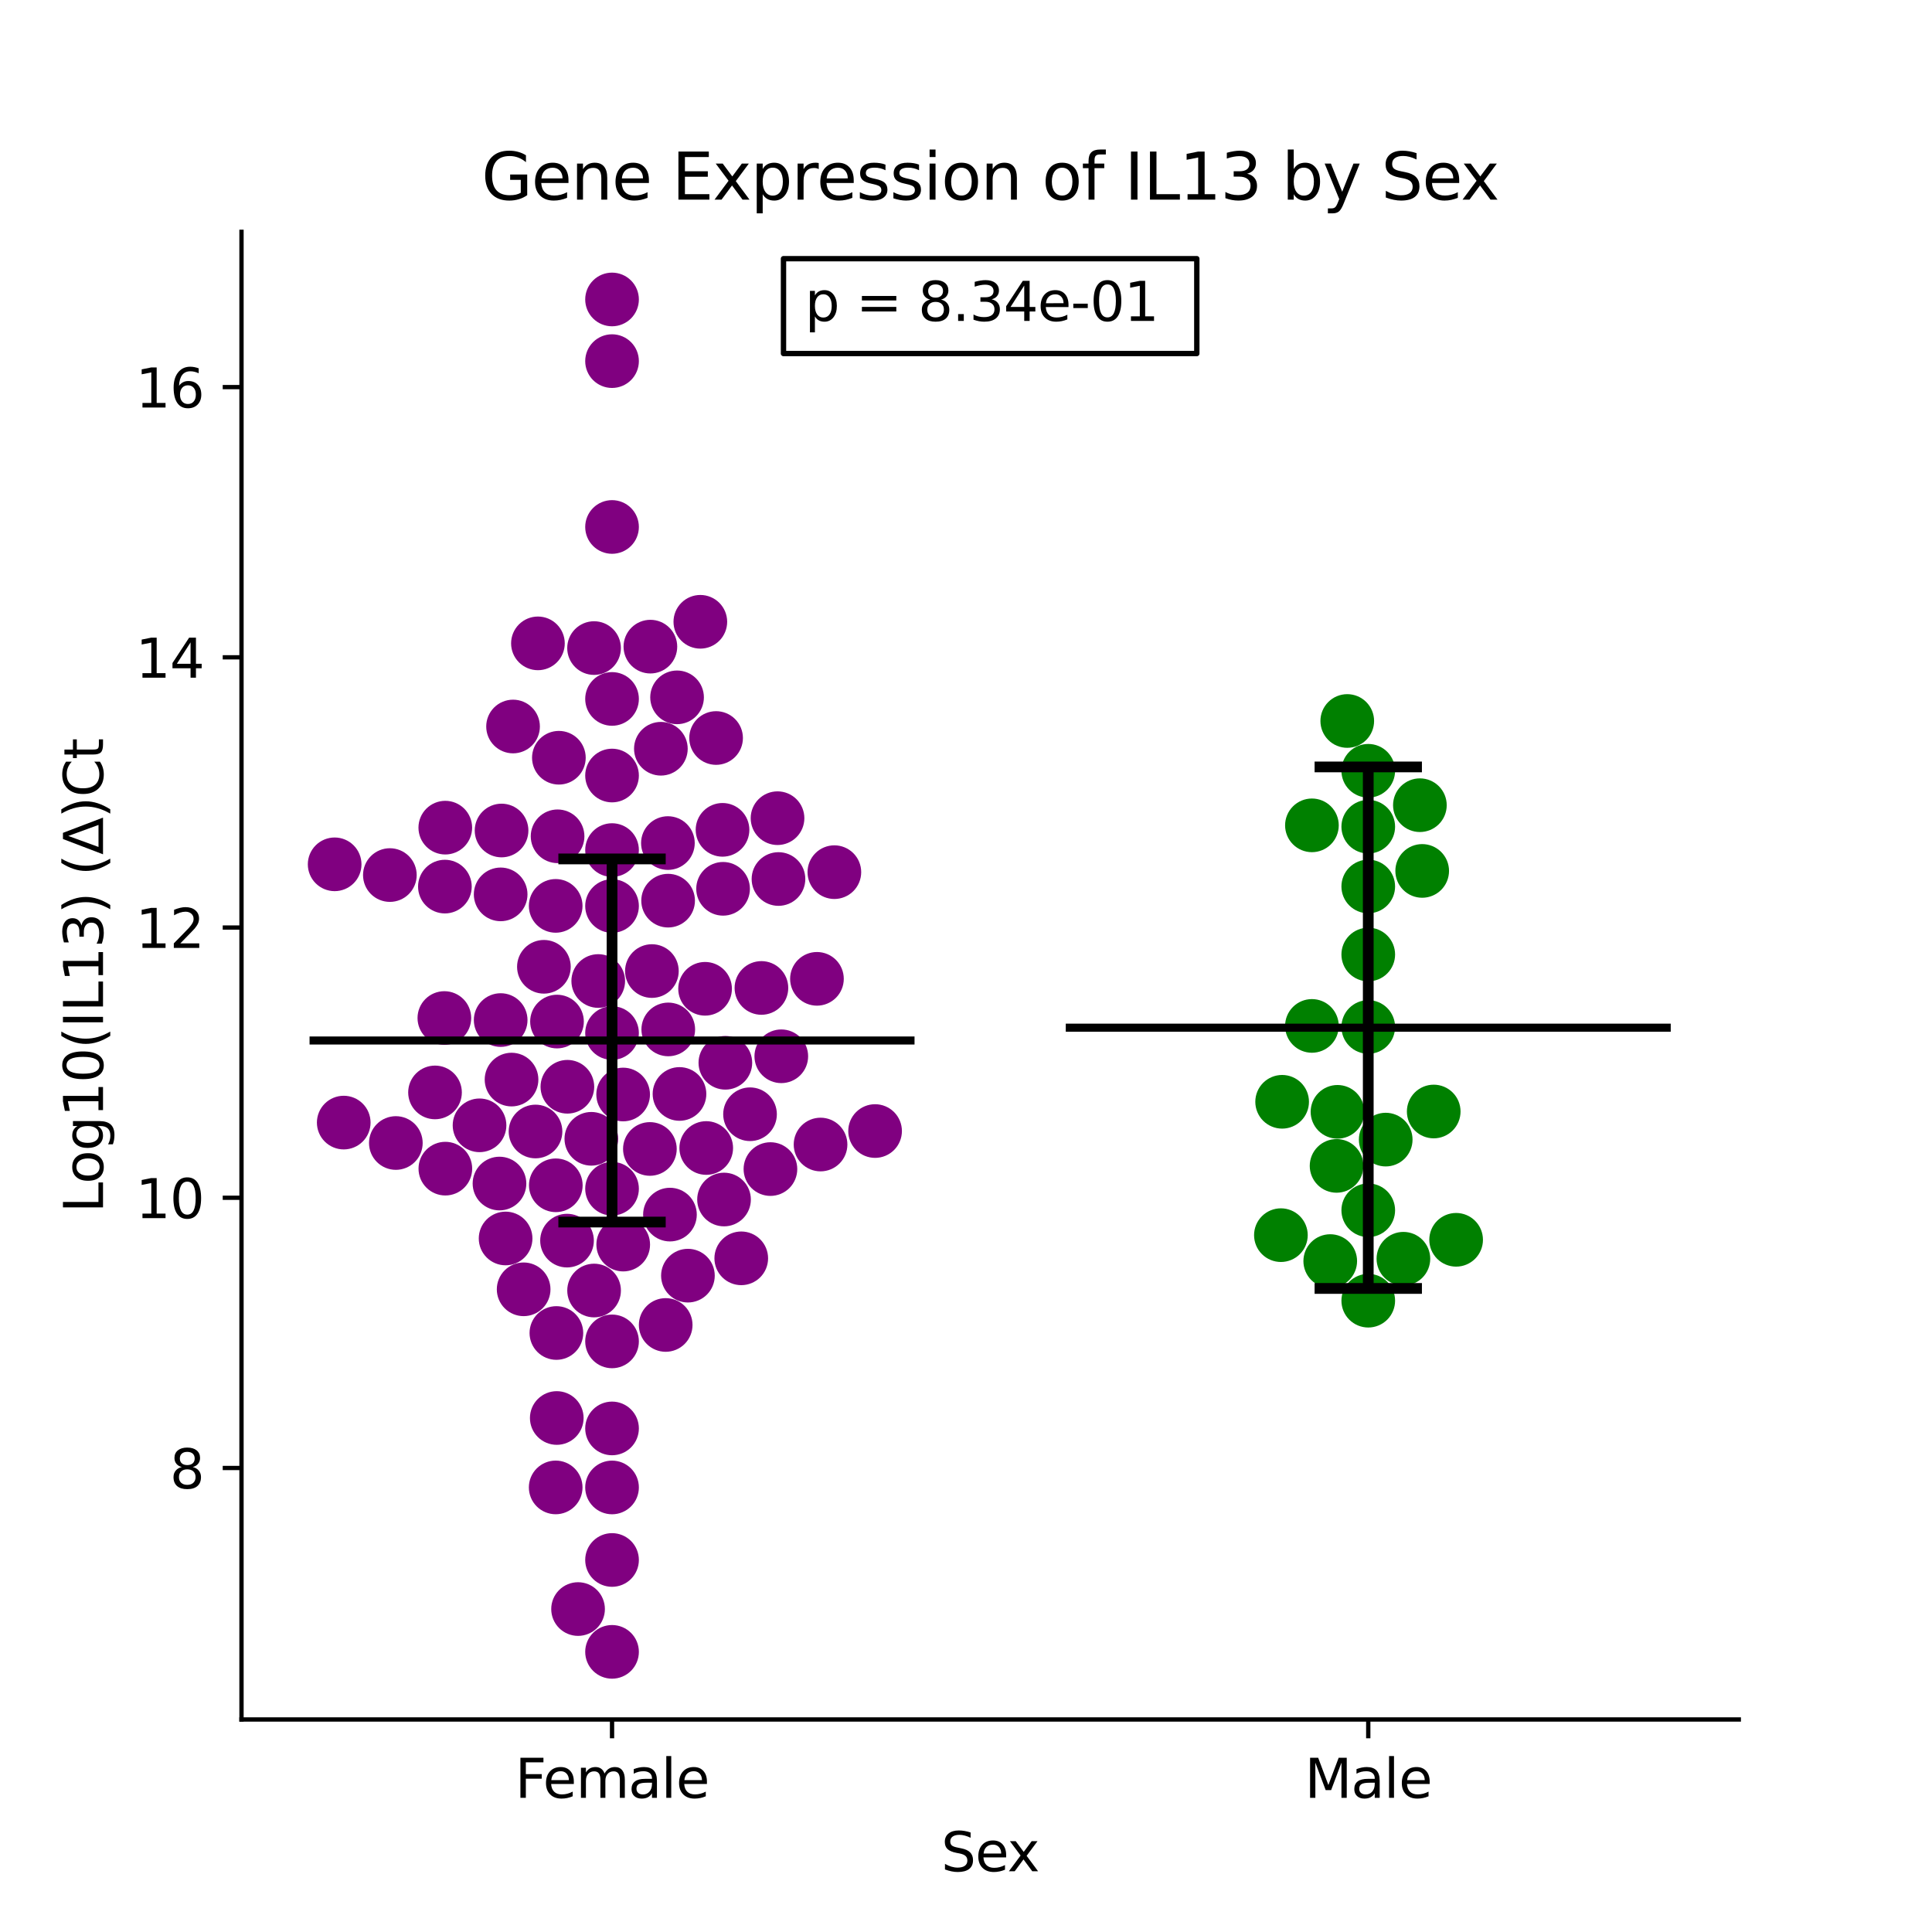 <?xml version="1.0" encoding="utf-8" standalone="no"?>
<!DOCTYPE svg PUBLIC "-//W3C//DTD SVG 1.1//EN"
  "http://www.w3.org/Graphics/SVG/1.1/DTD/svg11.dtd">
<svg xmlns:xlink="http://www.w3.org/1999/xlink" width="360pt" height="360pt" viewBox="0 0 360 360" xmlns="http://www.w3.org/2000/svg" version="1.1">
 <defs>
  <style type="text/css">*{stroke-linejoin: round; stroke-linecap: butt}</style>
 </defs>
 <g id="figure_1">
  <g id="patch_1">
   <path d="M 0 360 
L 360 360 
L 360 0 
L 0 0 
z
" style="fill: #ffffff"/>
  </g>
  <g id="axes_1">
   <g id="patch_2">
    <path d="M 45 320.4 
L 324 320.4 
L 324 43.2 
L 45 43.2 
z
" style="fill: #ffffff"/>
   </g>
   <g id="PathCollection_1">
    <defs>
     <path id="C0_0_4c2138d57e" d="M 0 5 
C 1.326 5 2.598 4.473 3.536 3.536 
C 4.473 2.598 5 1.326 5 -0 
C 5 -1.326 4.473 -2.598 3.536 -3.536 
C 2.598 -4.473 1.326 -5 0 -5 
C -1.326 -5 -2.598 -4.473 -3.536 -3.536 
C -4.473 -2.598 -5 -1.326 -5 0 
C -5 1.326 -4.473 2.598 -3.536 3.536 
C -2.598 4.473 -1.326 5 0 5 
z
"/>
    </defs>
    <g clip-path="url(#p3e2354b9d5)">
     <use xlink:href="#C0_0_4c2138d57e" x="133.433" y="137.519" style="fill: #800080"/>
    </g>
    <g clip-path="url(#p3e2354b9d5)">
     <use xlink:href="#C0_0_4c2138d57e" x="163.06" y="210.754" style="fill: #800080"/>
    </g>
    <g clip-path="url(#p3e2354b9d5)">
     <use xlink:href="#C0_0_4c2138d57e" x="114.045" y="221.5" style="fill: #800080"/>
    </g>
    <g clip-path="url(#p3e2354b9d5)">
     <use xlink:href="#C0_0_4c2138d57e" x="130.497" y="115.862" style="fill: #800080"/>
    </g>
    <g clip-path="url(#p3e2354b9d5)">
     <use xlink:href="#C0_0_4c2138d57e" x="82.8" y="189.694" style="fill: #800080"/>
    </g>
    <g clip-path="url(#p3e2354b9d5)">
     <use xlink:href="#C0_0_4c2138d57e" x="116.128" y="231.911" style="fill: #800080"/>
    </g>
    <g clip-path="url(#p3e2354b9d5)">
     <use xlink:href="#C0_0_4c2138d57e" x="73.76" y="212.983" style="fill: #800080"/>
    </g>
    <g clip-path="url(#p3e2354b9d5)">
     <use xlink:href="#C0_0_4c2138d57e" x="93.29" y="166.654" style="fill: #800080"/>
    </g>
    <g clip-path="url(#p3e2354b9d5)">
     <use xlink:href="#C0_0_4c2138d57e" x="97.574" y="240.245" style="fill: #800080"/>
    </g>
    <g clip-path="url(#p3e2354b9d5)">
     <use xlink:href="#C0_0_4c2138d57e" x="152.897" y="213.266" style="fill: #800080"/>
    </g>
    <g clip-path="url(#p3e2354b9d5)">
     <use xlink:href="#C0_0_4c2138d57e" x="82.985" y="217.76" style="fill: #800080"/>
    </g>
    <g clip-path="url(#p3e2354b9d5)">
     <use xlink:href="#C0_0_4c2138d57e" x="110.187" y="212.2" style="fill: #800080"/>
    </g>
    <g clip-path="url(#p3e2354b9d5)">
     <use xlink:href="#C0_0_4c2138d57e" x="114.045" y="144.509" style="fill: #800080"/>
    </g>
    <g clip-path="url(#p3e2354b9d5)">
     <use xlink:href="#C0_0_4c2138d57e" x="114.045" y="158.4" style="fill: #800080"/>
    </g>
    <g clip-path="url(#p3e2354b9d5)">
     <use xlink:href="#C0_0_4c2138d57e" x="126.613" y="203.843" style="fill: #800080"/>
    </g>
    <g clip-path="url(#p3e2354b9d5)">
     <use xlink:href="#C0_0_4c2138d57e" x="64.05" y="209.178" style="fill: #800080"/>
    </g>
    <g clip-path="url(#p3e2354b9d5)">
     <use xlink:href="#C0_0_4c2138d57e" x="95.318" y="201.164" style="fill: #800080"/>
    </g>
    <g clip-path="url(#p3e2354b9d5)">
     <use xlink:href="#C0_0_4c2138d57e" x="152.227" y="182.392" style="fill: #800080"/>
    </g>
    <g clip-path="url(#p3e2354b9d5)">
     <use xlink:href="#C0_0_4c2138d57e" x="103.545" y="277.159" style="fill: #800080"/>
    </g>
    <g clip-path="url(#p3e2354b9d5)">
     <use xlink:href="#C0_0_4c2138d57e" x="93.459" y="154.753" style="fill: #800080"/>
    </g>
    <g clip-path="url(#p3e2354b9d5)">
     <use xlink:href="#C0_0_4c2138d57e" x="103.545" y="168.798" style="fill: #800080"/>
    </g>
    <g clip-path="url(#p3e2354b9d5)">
     <use xlink:href="#C0_0_4c2138d57e" x="121.471" y="180.942" style="fill: #800080"/>
    </g>
    <g clip-path="url(#p3e2354b9d5)">
     <use xlink:href="#C0_0_4c2138d57e" x="95.6" y="135.374" style="fill: #800080"/>
    </g>
    <g clip-path="url(#p3e2354b9d5)">
     <use xlink:href="#C0_0_4c2138d57e" x="114.045" y="67.29" style="fill: #800080"/>
    </g>
    <g clip-path="url(#p3e2354b9d5)">
     <use xlink:href="#C0_0_4c2138d57e" x="114.045" y="55.8" style="fill: #800080"/>
    </g>
    <g clip-path="url(#p3e2354b9d5)">
     <use xlink:href="#C0_0_4c2138d57e" x="114.045" y="130.237" style="fill: #800080"/>
    </g>
    <g clip-path="url(#p3e2354b9d5)">
     <use xlink:href="#C0_0_4c2138d57e" x="134.913" y="223.513" style="fill: #800080"/>
    </g>
    <g clip-path="url(#p3e2354b9d5)">
     <use xlink:href="#C0_0_4c2138d57e" x="139.757" y="207.623" style="fill: #800080"/>
    </g>
    <g clip-path="url(#p3e2354b9d5)">
     <use xlink:href="#C0_0_4c2138d57e" x="135.16" y="198.035" style="fill: #800080"/>
    </g>
    <g clip-path="url(#p3e2354b9d5)">
     <use xlink:href="#C0_0_4c2138d57e" x="123.145" y="139.518" style="fill: #800080"/>
    </g>
    <g clip-path="url(#p3e2354b9d5)">
     <use xlink:href="#C0_0_4c2138d57e" x="131.596" y="213.915" style="fill: #800080"/>
    </g>
    <g clip-path="url(#p3e2354b9d5)">
     <use xlink:href="#C0_0_4c2138d57e" x="114.045" y="249.949" style="fill: #800080"/>
    </g>
    <g clip-path="url(#p3e2354b9d5)">
     <use xlink:href="#C0_0_4c2138d57e" x="114.045" y="266.167" style="fill: #800080"/>
    </g>
    <g clip-path="url(#p3e2354b9d5)">
     <use xlink:href="#C0_0_4c2138d57e" x="101.349" y="180.148" style="fill: #800080"/>
    </g>
    <g clip-path="url(#p3e2354b9d5)">
     <use xlink:href="#C0_0_4c2138d57e" x="100.235" y="119.882" style="fill: #800080"/>
    </g>
    <g clip-path="url(#p3e2354b9d5)">
     <use xlink:href="#C0_0_4c2138d57e" x="121.19" y="120.492" style="fill: #800080"/>
    </g>
    <g clip-path="url(#p3e2354b9d5)">
     <use xlink:href="#C0_0_4c2138d57e" x="114.045" y="192.494" style="fill: #800080"/>
    </g>
    <g clip-path="url(#p3e2354b9d5)">
     <use xlink:href="#C0_0_4c2138d57e" x="103.675" y="248.384" style="fill: #800080"/>
    </g>
    <g clip-path="url(#p3e2354b9d5)">
     <use xlink:href="#C0_0_4c2138d57e" x="124.455" y="157.094" style="fill: #800080"/>
    </g>
    <g clip-path="url(#p3e2354b9d5)">
     <use xlink:href="#C0_0_4c2138d57e" x="82.974" y="154.221" style="fill: #800080"/>
    </g>
    <g clip-path="url(#p3e2354b9d5)">
     <use xlink:href="#C0_0_4c2138d57e" x="72.646" y="163.055" style="fill: #800080"/>
    </g>
    <g clip-path="url(#p3e2354b9d5)">
     <use xlink:href="#C0_0_4c2138d57e" x="93.293" y="190.074" style="fill: #800080"/>
    </g>
    <g clip-path="url(#p3e2354b9d5)">
     <use xlink:href="#C0_0_4c2138d57e" x="103.567" y="220.863" style="fill: #800080"/>
    </g>
    <g clip-path="url(#p3e2354b9d5)">
     <use xlink:href="#C0_0_4c2138d57e" x="94.212" y="230.771" style="fill: #800080"/>
    </g>
    <g clip-path="url(#p3e2354b9d5)">
     <use xlink:href="#C0_0_4c2138d57e" x="105.657" y="231.171" style="fill: #800080"/>
    </g>
    <g clip-path="url(#p3e2354b9d5)">
     <use xlink:href="#C0_0_4c2138d57e" x="124.836" y="226.323" style="fill: #800080"/>
    </g>
    <g clip-path="url(#p3e2354b9d5)">
     <use xlink:href="#C0_0_4c2138d57e" x="99.785" y="210.838" style="fill: #800080"/>
    </g>
    <g clip-path="url(#p3e2354b9d5)">
     <use xlink:href="#C0_0_4c2138d57e" x="144.881" y="152.457" style="fill: #800080"/>
    </g>
    <g clip-path="url(#p3e2354b9d5)">
     <use xlink:href="#C0_0_4c2138d57e" x="89.354" y="209.688" style="fill: #800080"/>
    </g>
    <g clip-path="url(#p3e2354b9d5)">
     <use xlink:href="#C0_0_4c2138d57e" x="141.88" y="184.09" style="fill: #800080"/>
    </g>
    <g clip-path="url(#p3e2354b9d5)">
     <use xlink:href="#C0_0_4c2138d57e" x="138.122" y="234.471" style="fill: #800080"/>
    </g>
    <g clip-path="url(#p3e2354b9d5)">
     <use xlink:href="#C0_0_4c2138d57e" x="145.058" y="163.791" style="fill: #800080"/>
    </g>
    <g clip-path="url(#p3e2354b9d5)">
     <use xlink:href="#C0_0_4c2138d57e" x="62.358" y="161.054" style="fill: #800080"/>
    </g>
    <g clip-path="url(#p3e2354b9d5)">
     <use xlink:href="#C0_0_4c2138d57e" x="124.493" y="167.824" style="fill: #800080"/>
    </g>
    <g clip-path="url(#p3e2354b9d5)">
     <use xlink:href="#C0_0_4c2138d57e" x="103.897" y="155.833" style="fill: #800080"/>
    </g>
    <g clip-path="url(#p3e2354b9d5)">
     <use xlink:href="#C0_0_4c2138d57e" x="103.789" y="190.353" style="fill: #800080"/>
    </g>
    <g clip-path="url(#p3e2354b9d5)">
     <use xlink:href="#C0_0_4c2138d57e" x="126.161" y="129.94" style="fill: #800080"/>
    </g>
    <g clip-path="url(#p3e2354b9d5)">
     <use xlink:href="#C0_0_4c2138d57e" x="114.045" y="98.193" style="fill: #800080"/>
    </g>
    <g clip-path="url(#p3e2354b9d5)">
     <use xlink:href="#C0_0_4c2138d57e" x="103.746" y="264.224" style="fill: #800080"/>
    </g>
    <g clip-path="url(#p3e2354b9d5)">
     <use xlink:href="#C0_0_4c2138d57e" x="114.045" y="307.8" style="fill: #800080"/>
    </g>
    <g clip-path="url(#p3e2354b9d5)">
     <use xlink:href="#C0_0_4c2138d57e" x="116.114" y="203.945" style="fill: #800080"/>
    </g>
    <g clip-path="url(#p3e2354b9d5)">
     <use xlink:href="#C0_0_4c2138d57e" x="121.098" y="214.091" style="fill: #800080"/>
    </g>
    <g clip-path="url(#p3e2354b9d5)">
     <use xlink:href="#C0_0_4c2138d57e" x="104.139" y="141.194" style="fill: #800080"/>
    </g>
    <g clip-path="url(#p3e2354b9d5)">
     <use xlink:href="#C0_0_4c2138d57e" x="145.583" y="196.822" style="fill: #800080"/>
    </g>
    <g clip-path="url(#p3e2354b9d5)">
     <use xlink:href="#C0_0_4c2138d57e" x="111.473" y="182.798" style="fill: #800080"/>
    </g>
    <g clip-path="url(#p3e2354b9d5)">
     <use xlink:href="#C0_0_4c2138d57e" x="105.723" y="202.503" style="fill: #800080"/>
    </g>
    <g clip-path="url(#p3e2354b9d5)">
     <use xlink:href="#C0_0_4c2138d57e" x="124.521" y="191.818" style="fill: #800080"/>
    </g>
    <g clip-path="url(#p3e2354b9d5)">
     <use xlink:href="#C0_0_4c2138d57e" x="131.381" y="184.247" style="fill: #800080"/>
    </g>
    <g clip-path="url(#p3e2354b9d5)">
     <use xlink:href="#C0_0_4c2138d57e" x="81.059" y="203.557" style="fill: #800080"/>
    </g>
    <g clip-path="url(#p3e2354b9d5)">
     <use xlink:href="#C0_0_4c2138d57e" x="114.045" y="168.823" style="fill: #800080"/>
    </g>
    <g clip-path="url(#p3e2354b9d5)">
     <use xlink:href="#C0_0_4c2138d57e" x="110.699" y="240.47" style="fill: #800080"/>
    </g>
    <g clip-path="url(#p3e2354b9d5)">
     <use xlink:href="#C0_0_4c2138d57e" x="134.734" y="165.617" style="fill: #800080"/>
    </g>
    <g clip-path="url(#p3e2354b9d5)">
     <use xlink:href="#C0_0_4c2138d57e" x="114.045" y="290.679" style="fill: #800080"/>
    </g>
    <g clip-path="url(#p3e2354b9d5)">
     <use xlink:href="#C0_0_4c2138d57e" x="82.9" y="165.205" style="fill: #800080"/>
    </g>
    <g clip-path="url(#p3e2354b9d5)">
     <use xlink:href="#C0_0_4c2138d57e" x="93.072" y="220.536" style="fill: #800080"/>
    </g>
    <g clip-path="url(#p3e2354b9d5)">
     <use xlink:href="#C0_0_4c2138d57e" x="155.472" y="162.514" style="fill: #800080"/>
    </g>
    <g clip-path="url(#p3e2354b9d5)">
     <use xlink:href="#C0_0_4c2138d57e" x="110.694" y="120.76" style="fill: #800080"/>
    </g>
    <g clip-path="url(#p3e2354b9d5)">
     <use xlink:href="#C0_0_4c2138d57e" x="143.559" y="217.84" style="fill: #800080"/>
    </g>
    <g clip-path="url(#p3e2354b9d5)">
     <use xlink:href="#C0_0_4c2138d57e" x="114.045" y="277.164" style="fill: #800080"/>
    </g>
    <g clip-path="url(#p3e2354b9d5)">
     <use xlink:href="#C0_0_4c2138d57e" x="124.042" y="246.888" style="fill: #800080"/>
    </g>
    <g clip-path="url(#p3e2354b9d5)">
     <use xlink:href="#C0_0_4c2138d57e" x="134.632" y="154.629" style="fill: #800080"/>
    </g>
    <g clip-path="url(#p3e2354b9d5)">
     <use xlink:href="#C0_0_4c2138d57e" x="128.185" y="237.699" style="fill: #800080"/>
    </g>
    <g clip-path="url(#p3e2354b9d5)">
     <use xlink:href="#C0_0_4c2138d57e" x="107.713" y="299.823" style="fill: #800080"/>
    </g>
   </g>
   <g id="PathCollection_2">
    <defs>
     <path id="C1_0_01c7f3aa6e" d="M 0 5 
C 1.326 5 2.598 4.473 3.536 3.536 
C 4.473 2.598 5 1.326 5 -0 
C 5 -1.326 4.473 -2.598 3.536 -3.536 
C 2.598 -4.473 1.326 -5 0 -5 
C -1.326 -5 -2.598 -4.473 -3.536 -3.536 
C -4.473 -2.598 -5 -1.326 -5 0 
C -5 1.326 -4.473 2.598 -3.536 3.536 
C -2.598 4.473 -1.326 5 0 5 
z
"/>
    </defs>
    <g clip-path="url(#p3e2354b9d5)">
     <use xlink:href="#C1_0_01c7f3aa6e" x="238.908" y="205.303" style="fill: #008000"/>
    </g>
    <g clip-path="url(#p3e2354b9d5)">
     <use xlink:href="#C1_0_01c7f3aa6e" x="254.955" y="177.858" style="fill: #008000"/>
    </g>
    <g clip-path="url(#p3e2354b9d5)">
     <use xlink:href="#C1_0_01c7f3aa6e" x="258.207" y="212.349" style="fill: #008000"/>
    </g>
    <g clip-path="url(#p3e2354b9d5)">
     <use xlink:href="#C1_0_01c7f3aa6e" x="254.955" y="242.364" style="fill: #008000"/>
    </g>
    <g clip-path="url(#p3e2354b9d5)">
     <use xlink:href="#C1_0_01c7f3aa6e" x="264.576" y="150.037" style="fill: #008000"/>
    </g>
    <g clip-path="url(#p3e2354b9d5)">
     <use xlink:href="#C1_0_01c7f3aa6e" x="244.458" y="153.792" style="fill: #008000"/>
    </g>
    <g clip-path="url(#p3e2354b9d5)">
     <use xlink:href="#C1_0_01c7f3aa6e" x="265.005" y="162.284" style="fill: #008000"/>
    </g>
    <g clip-path="url(#p3e2354b9d5)">
     <use xlink:href="#C1_0_01c7f3aa6e" x="244.457" y="191.165" style="fill: #008000"/>
    </g>
    <g clip-path="url(#p3e2354b9d5)">
     <use xlink:href="#C1_0_01c7f3aa6e" x="267.152" y="207.113" style="fill: #008000"/>
    </g>
    <g clip-path="url(#p3e2354b9d5)">
     <use xlink:href="#C1_0_01c7f3aa6e" x="254.955" y="154.041" style="fill: #008000"/>
    </g>
    <g clip-path="url(#p3e2354b9d5)">
     <use xlink:href="#C1_0_01c7f3aa6e" x="238.677" y="230.153" style="fill: #008000"/>
    </g>
    <g clip-path="url(#p3e2354b9d5)">
     <use xlink:href="#C1_0_01c7f3aa6e" x="254.955" y="143.625" style="fill: #008000"/>
    </g>
    <g clip-path="url(#p3e2354b9d5)">
     <use xlink:href="#C1_0_01c7f3aa6e" x="251.042" y="134.345" style="fill: #008000"/>
    </g>
    <g clip-path="url(#p3e2354b9d5)">
     <use xlink:href="#C1_0_01c7f3aa6e" x="261.504" y="234.548" style="fill: #008000"/>
    </g>
    <g clip-path="url(#p3e2354b9d5)">
     <use xlink:href="#C1_0_01c7f3aa6e" x="247.871" y="234.983" style="fill: #008000"/>
    </g>
    <g clip-path="url(#p3e2354b9d5)">
     <use xlink:href="#C1_0_01c7f3aa6e" x="254.955" y="225.517" style="fill: #008000"/>
    </g>
    <g clip-path="url(#p3e2354b9d5)">
     <use xlink:href="#C1_0_01c7f3aa6e" x="254.955" y="165.18" style="fill: #008000"/>
    </g>
    <g clip-path="url(#p3e2354b9d5)">
     <use xlink:href="#C1_0_01c7f3aa6e" x="254.955" y="191.362" style="fill: #008000"/>
    </g>
    <g clip-path="url(#p3e2354b9d5)">
     <use xlink:href="#C1_0_01c7f3aa6e" x="249.052" y="217.246" style="fill: #008000"/>
    </g>
    <g clip-path="url(#p3e2354b9d5)">
     <use xlink:href="#C1_0_01c7f3aa6e" x="271.328" y="231.018" style="fill: #008000"/>
    </g>
    <g clip-path="url(#p3e2354b9d5)">
     <use xlink:href="#C1_0_01c7f3aa6e" x="249.222" y="207.174" style="fill: #008000"/>
    </g>
   </g>
   <g id="matplotlib.axis_1">
    <g id="xtick_1">
     <g id="line2d_1">
      <defs>
       <path id="m556df56e7a" d="M 0 0 
L 0 3.5 
" style="stroke: #000000; stroke-width: 0.8"/>
      </defs>
      <g>
       <use xlink:href="#m556df56e7a" x="114.045" y="320.4" style="stroke: #000000; stroke-width: 0.8"/>
      </g>
     </g>
     <g id="text_1">
      <!-- Female -->
      <g transform="translate(95.968 334.998) scale(0.1 -0.1)">
       <defs>
        <path id="DejaVuSans-46" d="M 628 4666 
L 3309 4666 
L 3309 4134 
L 1259 4134 
L 1259 2759 
L 3109 2759 
L 3109 2228 
L 1259 2228 
L 1259 0 
L 628 0 
L 628 4666 
z
" transform="scale(0.016)"/>
        <path id="DejaVuSans-65" d="M 3597 1894 
L 3597 1613 
L 953 1613 
Q 991 1019 1311 708 
Q 1631 397 2203 397 
Q 2534 397 2845 478 
Q 3156 559 3463 722 
L 3463 178 
Q 3153 47 2828 -22 
Q 2503 -91 2169 -91 
Q 1331 -91 842 396 
Q 353 884 353 1716 
Q 353 2575 817 3079 
Q 1281 3584 2069 3584 
Q 2775 3584 3186 3129 
Q 3597 2675 3597 1894 
z
M 3022 2063 
Q 3016 2534 2758 2815 
Q 2500 3097 2075 3097 
Q 1594 3097 1305 2825 
Q 1016 2553 972 2059 
L 3022 2063 
z
" transform="scale(0.016)"/>
        <path id="DejaVuSans-6d" d="M 3328 2828 
Q 3544 3216 3844 3400 
Q 4144 3584 4550 3584 
Q 5097 3584 5394 3201 
Q 5691 2819 5691 2113 
L 5691 0 
L 5113 0 
L 5113 2094 
Q 5113 2597 4934 2840 
Q 4756 3084 4391 3084 
Q 3944 3084 3684 2787 
Q 3425 2491 3425 1978 
L 3425 0 
L 2847 0 
L 2847 2094 
Q 2847 2600 2669 2842 
Q 2491 3084 2119 3084 
Q 1678 3084 1418 2786 
Q 1159 2488 1159 1978 
L 1159 0 
L 581 0 
L 581 3500 
L 1159 3500 
L 1159 2956 
Q 1356 3278 1631 3431 
Q 1906 3584 2284 3584 
Q 2666 3584 2933 3390 
Q 3200 3197 3328 2828 
z
" transform="scale(0.016)"/>
        <path id="DejaVuSans-61" d="M 2194 1759 
Q 1497 1759 1228 1600 
Q 959 1441 959 1056 
Q 959 750 1161 570 
Q 1363 391 1709 391 
Q 2188 391 2477 730 
Q 2766 1069 2766 1631 
L 2766 1759 
L 2194 1759 
z
M 3341 1997 
L 3341 0 
L 2766 0 
L 2766 531 
Q 2569 213 2275 61 
Q 1981 -91 1556 -91 
Q 1019 -91 701 211 
Q 384 513 384 1019 
Q 384 1609 779 1909 
Q 1175 2209 1959 2209 
L 2766 2209 
L 2766 2266 
Q 2766 2663 2505 2880 
Q 2244 3097 1772 3097 
Q 1472 3097 1187 3025 
Q 903 2953 641 2809 
L 641 3341 
Q 956 3463 1253 3523 
Q 1550 3584 1831 3584 
Q 2591 3584 2966 3190 
Q 3341 2797 3341 1997 
z
" transform="scale(0.016)"/>
        <path id="DejaVuSans-6c" d="M 603 4863 
L 1178 4863 
L 1178 0 
L 603 0 
L 603 4863 
z
" transform="scale(0.016)"/>
       </defs>
       <use xlink:href="#DejaVuSans-46"/>
       <use xlink:href="#DejaVuSans-65" x="52.02"/>
       <use xlink:href="#DejaVuSans-6d" x="113.543"/>
       <use xlink:href="#DejaVuSans-61" x="210.955"/>
       <use xlink:href="#DejaVuSans-6c" x="272.234"/>
       <use xlink:href="#DejaVuSans-65" x="300.018"/>
      </g>
     </g>
    </g>
    <g id="xtick_2">
     <g id="line2d_2">
      <g>
       <use xlink:href="#m556df56e7a" x="254.955" y="320.4" style="stroke: #000000; stroke-width: 0.8"/>
      </g>
     </g>
     <g id="text_2">
      <!-- Male -->
      <g transform="translate(243.111 334.998) scale(0.1 -0.1)">
       <defs>
        <path id="DejaVuSans-4d" d="M 628 4666 
L 1569 4666 
L 2759 1491 
L 3956 4666 
L 4897 4666 
L 4897 0 
L 4281 0 
L 4281 4097 
L 3078 897 
L 2444 897 
L 1241 4097 
L 1241 0 
L 628 0 
L 628 4666 
z
" transform="scale(0.016)"/>
       </defs>
       <use xlink:href="#DejaVuSans-4d"/>
       <use xlink:href="#DejaVuSans-61" x="86.279"/>
       <use xlink:href="#DejaVuSans-6c" x="147.559"/>
       <use xlink:href="#DejaVuSans-65" x="175.342"/>
      </g>
     </g>
    </g>
    <g id="text_3">
     <!-- Sex -->
     <g transform="translate(175.377 348.677) scale(0.1 -0.1)">
      <defs>
       <path id="DejaVuSans-53" d="M 3425 4513 
L 3425 3897 
Q 3066 4069 2747 4153 
Q 2428 4238 2131 4238 
Q 1616 4238 1336 4038 
Q 1056 3838 1056 3469 
Q 1056 3159 1242 3001 
Q 1428 2844 1947 2747 
L 2328 2669 
Q 3034 2534 3370 2195 
Q 3706 1856 3706 1288 
Q 3706 609 3251 259 
Q 2797 -91 1919 -91 
Q 1588 -91 1214 -16 
Q 841 59 441 206 
L 441 856 
Q 825 641 1194 531 
Q 1563 422 1919 422 
Q 2459 422 2753 634 
Q 3047 847 3047 1241 
Q 3047 1584 2836 1778 
Q 2625 1972 2144 2069 
L 1759 2144 
Q 1053 2284 737 2584 
Q 422 2884 422 3419 
Q 422 4038 858 4394 
Q 1294 4750 2059 4750 
Q 2388 4750 2728 4690 
Q 3069 4631 3425 4513 
z
" transform="scale(0.016)"/>
       <path id="DejaVuSans-78" d="M 3513 3500 
L 2247 1797 
L 3578 0 
L 2900 0 
L 1881 1375 
L 863 0 
L 184 0 
L 1544 1831 
L 300 3500 
L 978 3500 
L 1906 2253 
L 2834 3500 
L 3513 3500 
z
" transform="scale(0.016)"/>
      </defs>
      <use xlink:href="#DejaVuSans-53"/>
      <use xlink:href="#DejaVuSans-65" x="63.477"/>
      <use xlink:href="#DejaVuSans-78" x="123.25"/>
     </g>
    </g>
   </g>
   <g id="matplotlib.axis_2">
    <g id="ytick_1">
     <g id="line2d_3">
      <defs>
       <path id="mc4ee0f9e65" d="M 0 0 
L -3.5 0 
" style="stroke: #000000; stroke-width: 0.8"/>
      </defs>
      <g>
       <use xlink:href="#mc4ee0f9e65" x="45" y="273.536" style="stroke: #000000; stroke-width: 0.8"/>
      </g>
     </g>
     <g id="text_4">
      <!-- 8 -->
      <g transform="translate(31.637 277.335) scale(0.1 -0.1)">
       <defs>
        <path id="DejaVuSans-38" d="M 2034 2216 
Q 1584 2216 1326 1975 
Q 1069 1734 1069 1313 
Q 1069 891 1326 650 
Q 1584 409 2034 409 
Q 2484 409 2743 651 
Q 3003 894 3003 1313 
Q 3003 1734 2745 1975 
Q 2488 2216 2034 2216 
z
M 1403 2484 
Q 997 2584 770 2862 
Q 544 3141 544 3541 
Q 544 4100 942 4425 
Q 1341 4750 2034 4750 
Q 2731 4750 3128 4425 
Q 3525 4100 3525 3541 
Q 3525 3141 3298 2862 
Q 3072 2584 2669 2484 
Q 3125 2378 3379 2068 
Q 3634 1759 3634 1313 
Q 3634 634 3220 271 
Q 2806 -91 2034 -91 
Q 1263 -91 848 271 
Q 434 634 434 1313 
Q 434 1759 690 2068 
Q 947 2378 1403 2484 
z
M 1172 3481 
Q 1172 3119 1398 2916 
Q 1625 2713 2034 2713 
Q 2441 2713 2670 2916 
Q 2900 3119 2900 3481 
Q 2900 3844 2670 4047 
Q 2441 4250 2034 4250 
Q 1625 4250 1398 4047 
Q 1172 3844 1172 3481 
z
" transform="scale(0.016)"/>
       </defs>
       <use xlink:href="#DejaVuSans-38"/>
      </g>
     </g>
    </g>
    <g id="ytick_2">
     <g id="line2d_4">
      <g>
       <use xlink:href="#mc4ee0f9e65" x="45" y="223.185" style="stroke: #000000; stroke-width: 0.8"/>
      </g>
     </g>
     <g id="text_5">
      <!-- 10 -->
      <g transform="translate(25.275 226.984) scale(0.1 -0.1)">
       <defs>
        <path id="DejaVuSans-31" d="M 794 531 
L 1825 531 
L 1825 4091 
L 703 3866 
L 703 4441 
L 1819 4666 
L 2450 4666 
L 2450 531 
L 3481 531 
L 3481 0 
L 794 0 
L 794 531 
z
" transform="scale(0.016)"/>
        <path id="DejaVuSans-30" d="M 2034 4250 
Q 1547 4250 1301 3770 
Q 1056 3291 1056 2328 
Q 1056 1369 1301 889 
Q 1547 409 2034 409 
Q 2525 409 2770 889 
Q 3016 1369 3016 2328 
Q 3016 3291 2770 3770 
Q 2525 4250 2034 4250 
z
M 2034 4750 
Q 2819 4750 3233 4129 
Q 3647 3509 3647 2328 
Q 3647 1150 3233 529 
Q 2819 -91 2034 -91 
Q 1250 -91 836 529 
Q 422 1150 422 2328 
Q 422 3509 836 4129 
Q 1250 4750 2034 4750 
z
" transform="scale(0.016)"/>
       </defs>
       <use xlink:href="#DejaVuSans-31"/>
       <use xlink:href="#DejaVuSans-30" x="63.623"/>
      </g>
     </g>
    </g>
    <g id="ytick_3">
     <g id="line2d_5">
      <g>
       <use xlink:href="#mc4ee0f9e65" x="45" y="172.834" style="stroke: #000000; stroke-width: 0.8"/>
      </g>
     </g>
     <g id="text_6">
      <!-- 12 -->
      <g transform="translate(25.275 176.633) scale(0.1 -0.1)">
       <defs>
        <path id="DejaVuSans-32" d="M 1228 531 
L 3431 531 
L 3431 0 
L 469 0 
L 469 531 
Q 828 903 1448 1529 
Q 2069 2156 2228 2338 
Q 2531 2678 2651 2914 
Q 2772 3150 2772 3378 
Q 2772 3750 2511 3984 
Q 2250 4219 1831 4219 
Q 1534 4219 1204 4116 
Q 875 4013 500 3803 
L 500 4441 
Q 881 4594 1212 4672 
Q 1544 4750 1819 4750 
Q 2544 4750 2975 4387 
Q 3406 4025 3406 3419 
Q 3406 3131 3298 2873 
Q 3191 2616 2906 2266 
Q 2828 2175 2409 1742 
Q 1991 1309 1228 531 
z
" transform="scale(0.016)"/>
       </defs>
       <use xlink:href="#DejaVuSans-31"/>
       <use xlink:href="#DejaVuSans-32" x="63.623"/>
      </g>
     </g>
    </g>
    <g id="ytick_4">
     <g id="line2d_6">
      <g>
       <use xlink:href="#mc4ee0f9e65" x="45" y="122.483" style="stroke: #000000; stroke-width: 0.8"/>
      </g>
     </g>
     <g id="text_7">
      <!-- 14 -->
      <g transform="translate(25.275 126.283) scale(0.1 -0.1)">
       <defs>
        <path id="DejaVuSans-34" d="M 2419 4116 
L 825 1625 
L 2419 1625 
L 2419 4116 
z
M 2253 4666 
L 3047 4666 
L 3047 1625 
L 3713 1625 
L 3713 1100 
L 3047 1100 
L 3047 0 
L 2419 0 
L 2419 1100 
L 313 1100 
L 313 1709 
L 2253 4666 
z
" transform="scale(0.016)"/>
       </defs>
       <use xlink:href="#DejaVuSans-31"/>
       <use xlink:href="#DejaVuSans-34" x="63.623"/>
      </g>
     </g>
    </g>
    <g id="ytick_5">
     <g id="line2d_7">
      <g>
       <use xlink:href="#mc4ee0f9e65" x="45" y="72.132" style="stroke: #000000; stroke-width: 0.8"/>
      </g>
     </g>
     <g id="text_8">
      <!-- 16 -->
      <g transform="translate(25.275 75.932) scale(0.1 -0.1)">
       <defs>
        <path id="DejaVuSans-36" d="M 2113 2584 
Q 1688 2584 1439 2293 
Q 1191 2003 1191 1497 
Q 1191 994 1439 701 
Q 1688 409 2113 409 
Q 2538 409 2786 701 
Q 3034 994 3034 1497 
Q 3034 2003 2786 2293 
Q 2538 2584 2113 2584 
z
M 3366 4563 
L 3366 3988 
Q 3128 4100 2886 4159 
Q 2644 4219 2406 4219 
Q 1781 4219 1451 3797 
Q 1122 3375 1075 2522 
Q 1259 2794 1537 2939 
Q 1816 3084 2150 3084 
Q 2853 3084 3261 2657 
Q 3669 2231 3669 1497 
Q 3669 778 3244 343 
Q 2819 -91 2113 -91 
Q 1303 -91 875 529 
Q 447 1150 447 2328 
Q 447 3434 972 4092 
Q 1497 4750 2381 4750 
Q 2619 4750 2861 4703 
Q 3103 4656 3366 4563 
z
" transform="scale(0.016)"/>
       </defs>
       <use xlink:href="#DejaVuSans-31"/>
       <use xlink:href="#DejaVuSans-36" x="63.623"/>
      </g>
     </g>
    </g>
    <g id="text_9">
     <!-- Log10(IL13) (Δ)Ct -->
     <g transform="translate(19.195 225.982) rotate(-90) scale(0.1 -0.1)">
      <defs>
       <path id="DejaVuSans-4c" d="M 628 4666 
L 1259 4666 
L 1259 531 
L 3531 531 
L 3531 0 
L 628 0 
L 628 4666 
z
" transform="scale(0.016)"/>
       <path id="DejaVuSans-6f" d="M 1959 3097 
Q 1497 3097 1228 2736 
Q 959 2375 959 1747 
Q 959 1119 1226 758 
Q 1494 397 1959 397 
Q 2419 397 2687 759 
Q 2956 1122 2956 1747 
Q 2956 2369 2687 2733 
Q 2419 3097 1959 3097 
z
M 1959 3584 
Q 2709 3584 3137 3096 
Q 3566 2609 3566 1747 
Q 3566 888 3137 398 
Q 2709 -91 1959 -91 
Q 1206 -91 779 398 
Q 353 888 353 1747 
Q 353 2609 779 3096 
Q 1206 3584 1959 3584 
z
" transform="scale(0.016)"/>
       <path id="DejaVuSans-67" d="M 2906 1791 
Q 2906 2416 2648 2759 
Q 2391 3103 1925 3103 
Q 1463 3103 1205 2759 
Q 947 2416 947 1791 
Q 947 1169 1205 825 
Q 1463 481 1925 481 
Q 2391 481 2648 825 
Q 2906 1169 2906 1791 
z
M 3481 434 
Q 3481 -459 3084 -895 
Q 2688 -1331 1869 -1331 
Q 1566 -1331 1297 -1286 
Q 1028 -1241 775 -1147 
L 775 -588 
Q 1028 -725 1275 -790 
Q 1522 -856 1778 -856 
Q 2344 -856 2625 -561 
Q 2906 -266 2906 331 
L 2906 616 
Q 2728 306 2450 153 
Q 2172 0 1784 0 
Q 1141 0 747 490 
Q 353 981 353 1791 
Q 353 2603 747 3093 
Q 1141 3584 1784 3584 
Q 2172 3584 2450 3431 
Q 2728 3278 2906 2969 
L 2906 3500 
L 3481 3500 
L 3481 434 
z
" transform="scale(0.016)"/>
       <path id="DejaVuSans-28" d="M 1984 4856 
Q 1566 4138 1362 3434 
Q 1159 2731 1159 2009 
Q 1159 1288 1364 580 
Q 1569 -128 1984 -844 
L 1484 -844 
Q 1016 -109 783 600 
Q 550 1309 550 2009 
Q 550 2706 781 3412 
Q 1013 4119 1484 4856 
L 1984 4856 
z
" transform="scale(0.016)"/>
       <path id="DejaVuSans-49" d="M 628 4666 
L 1259 4666 
L 1259 0 
L 628 0 
L 628 4666 
z
" transform="scale(0.016)"/>
       <path id="DejaVuSans-33" d="M 2597 2516 
Q 3050 2419 3304 2112 
Q 3559 1806 3559 1356 
Q 3559 666 3084 287 
Q 2609 -91 1734 -91 
Q 1441 -91 1130 -33 
Q 819 25 488 141 
L 488 750 
Q 750 597 1062 519 
Q 1375 441 1716 441 
Q 2309 441 2620 675 
Q 2931 909 2931 1356 
Q 2931 1769 2642 2001 
Q 2353 2234 1838 2234 
L 1294 2234 
L 1294 2753 
L 1863 2753 
Q 2328 2753 2575 2939 
Q 2822 3125 2822 3475 
Q 2822 3834 2567 4026 
Q 2313 4219 1838 4219 
Q 1578 4219 1281 4162 
Q 984 4106 628 3988 
L 628 4550 
Q 988 4650 1302 4700 
Q 1616 4750 1894 4750 
Q 2613 4750 3031 4423 
Q 3450 4097 3450 3541 
Q 3450 3153 3228 2886 
Q 3006 2619 2597 2516 
z
" transform="scale(0.016)"/>
       <path id="DejaVuSans-29" d="M 513 4856 
L 1013 4856 
Q 1481 4119 1714 3412 
Q 1947 2706 1947 2009 
Q 1947 1309 1714 600 
Q 1481 -109 1013 -844 
L 513 -844 
Q 928 -128 1133 580 
Q 1338 1288 1338 2009 
Q 1338 2731 1133 3434 
Q 928 4138 513 4856 
z
" transform="scale(0.016)"/>
       <path id="DejaVuSans-20" transform="scale(0.016)"/>
       <path id="DejaVuSans-394" d="M 2188 4044 
L 906 525 
L 3472 525 
L 2188 4044 
z
M 50 0 
L 1831 4666 
L 2547 4666 
L 4325 0 
L 50 0 
z
" transform="scale(0.016)"/>
       <path id="DejaVuSans-43" d="M 4122 4306 
L 4122 3641 
Q 3803 3938 3442 4084 
Q 3081 4231 2675 4231 
Q 1875 4231 1450 3742 
Q 1025 3253 1025 2328 
Q 1025 1406 1450 917 
Q 1875 428 2675 428 
Q 3081 428 3442 575 
Q 3803 722 4122 1019 
L 4122 359 
Q 3791 134 3420 21 
Q 3050 -91 2638 -91 
Q 1578 -91 968 557 
Q 359 1206 359 2328 
Q 359 3453 968 4101 
Q 1578 4750 2638 4750 
Q 3056 4750 3426 4639 
Q 3797 4528 4122 4306 
z
" transform="scale(0.016)"/>
       <path id="DejaVuSans-74" d="M 1172 4494 
L 1172 3500 
L 2356 3500 
L 2356 3053 
L 1172 3053 
L 1172 1153 
Q 1172 725 1289 603 
Q 1406 481 1766 481 
L 2356 481 
L 2356 0 
L 1766 0 
Q 1100 0 847 248 
Q 594 497 594 1153 
L 594 3053 
L 172 3053 
L 172 3500 
L 594 3500 
L 594 4494 
L 1172 4494 
z
" transform="scale(0.016)"/>
      </defs>
      <use xlink:href="#DejaVuSans-4c"/>
      <use xlink:href="#DejaVuSans-6f" x="53.963"/>
      <use xlink:href="#DejaVuSans-67" x="115.145"/>
      <use xlink:href="#DejaVuSans-31" x="178.621"/>
      <use xlink:href="#DejaVuSans-30" x="242.244"/>
      <use xlink:href="#DejaVuSans-28" x="305.867"/>
      <use xlink:href="#DejaVuSans-49" x="344.881"/>
      <use xlink:href="#DejaVuSans-4c" x="374.373"/>
      <use xlink:href="#DejaVuSans-31" x="430.086"/>
      <use xlink:href="#DejaVuSans-33" x="493.709"/>
      <use xlink:href="#DejaVuSans-29" x="557.332"/>
      <use xlink:href="#DejaVuSans-20" x="596.346"/>
      <use xlink:href="#DejaVuSans-28" x="628.133"/>
      <use xlink:href="#DejaVuSans-394" x="667.146"/>
      <use xlink:href="#DejaVuSans-29" x="735.555"/>
      <use xlink:href="#DejaVuSans-43" x="774.568"/>
      <use xlink:href="#DejaVuSans-74" x="844.393"/>
     </g>
    </g>
   </g>
   <g id="LineCollection_1">
    <path d="M 114.045 227.712 
L 114.045 160.046 
" clip-path="url(#p3e2354b9d5)" style="fill: none; stroke: #000000; stroke-width: 2"/>
   </g>
   <g id="line2d_8">
    <defs>
     <path id="m4528532f5d" d="M 10 0 
L -10 -0 
" style="stroke: #000000; stroke-width: 2"/>
    </defs>
    <g clip-path="url(#p3e2354b9d5)">
     <use xlink:href="#m4528532f5d" x="114.045" y="227.712" style="stroke: #000000; stroke-width: 2"/>
    </g>
   </g>
   <g id="line2d_9">
    <g clip-path="url(#p3e2354b9d5)">
     <use xlink:href="#m4528532f5d" x="114.045" y="160.046" style="stroke: #000000; stroke-width: 2"/>
    </g>
   </g>
   <g id="LineCollection_2">
    <path d="M 254.955 240.082 
L 254.955 142.907 
" clip-path="url(#p3e2354b9d5)" style="fill: none; stroke: #000000; stroke-width: 2"/>
   </g>
   <g id="line2d_10">
    <g clip-path="url(#p3e2354b9d5)">
     <use xlink:href="#m4528532f5d" x="254.955" y="240.082" style="stroke: #000000; stroke-width: 2"/>
    </g>
   </g>
   <g id="line2d_11">
    <g clip-path="url(#p3e2354b9d5)">
     <use xlink:href="#m4528532f5d" x="254.955" y="142.907" style="stroke: #000000; stroke-width: 2"/>
    </g>
   </g>
   <g id="LineCollection_3">
    <path d="M 57.682 193.879 
L 170.409 193.879 
" clip-path="url(#p3e2354b9d5)" style="fill: none; stroke: #000000; stroke-width: 1.5"/>
   </g>
   <g id="LineCollection_4">
    <path d="M 198.591 191.495 
L 311.318 191.495 
" clip-path="url(#p3e2354b9d5)" style="fill: none; stroke: #000000; stroke-width: 1.5"/>
   </g>
   <g id="patch_3">
    <path d="M 45 320.4 
L 45 43.2 
" style="fill: none; stroke: #000000; stroke-width: 0.8; stroke-linejoin: miter; stroke-linecap: square"/>
   </g>
   <g id="patch_4">
    <path d="M 45 320.4 
L 324 320.4 
" style="fill: none; stroke: #000000; stroke-width: 0.8; stroke-linejoin: miter; stroke-linecap: square"/>
   </g>
   <g id="text_10">
    <!-- Gene Expression of IL13 by Sex -->
    <g transform="translate(89.724 37.2) scale(0.12 -0.12)">
     <defs>
      <path id="DejaVuSans-47" d="M 3809 666 
L 3809 1919 
L 2778 1919 
L 2778 2438 
L 4434 2438 
L 4434 434 
Q 4069 175 3628 42 
Q 3188 -91 2688 -91 
Q 1594 -91 976 548 
Q 359 1188 359 2328 
Q 359 3472 976 4111 
Q 1594 4750 2688 4750 
Q 3144 4750 3555 4637 
Q 3966 4525 4313 4306 
L 4313 3634 
Q 3963 3931 3569 4081 
Q 3175 4231 2741 4231 
Q 1884 4231 1454 3753 
Q 1025 3275 1025 2328 
Q 1025 1384 1454 906 
Q 1884 428 2741 428 
Q 3075 428 3337 486 
Q 3600 544 3809 666 
z
" transform="scale(0.016)"/>
      <path id="DejaVuSans-6e" d="M 3513 2113 
L 3513 0 
L 2938 0 
L 2938 2094 
Q 2938 2591 2744 2837 
Q 2550 3084 2163 3084 
Q 1697 3084 1428 2787 
Q 1159 2491 1159 1978 
L 1159 0 
L 581 0 
L 581 3500 
L 1159 3500 
L 1159 2956 
Q 1366 3272 1645 3428 
Q 1925 3584 2291 3584 
Q 2894 3584 3203 3211 
Q 3513 2838 3513 2113 
z
" transform="scale(0.016)"/>
      <path id="DejaVuSans-45" d="M 628 4666 
L 3578 4666 
L 3578 4134 
L 1259 4134 
L 1259 2753 
L 3481 2753 
L 3481 2222 
L 1259 2222 
L 1259 531 
L 3634 531 
L 3634 0 
L 628 0 
L 628 4666 
z
" transform="scale(0.016)"/>
      <path id="DejaVuSans-70" d="M 1159 525 
L 1159 -1331 
L 581 -1331 
L 581 3500 
L 1159 3500 
L 1159 2969 
Q 1341 3281 1617 3432 
Q 1894 3584 2278 3584 
Q 2916 3584 3314 3078 
Q 3713 2572 3713 1747 
Q 3713 922 3314 415 
Q 2916 -91 2278 -91 
Q 1894 -91 1617 61 
Q 1341 213 1159 525 
z
M 3116 1747 
Q 3116 2381 2855 2742 
Q 2594 3103 2138 3103 
Q 1681 3103 1420 2742 
Q 1159 2381 1159 1747 
Q 1159 1113 1420 752 
Q 1681 391 2138 391 
Q 2594 391 2855 752 
Q 3116 1113 3116 1747 
z
" transform="scale(0.016)"/>
      <path id="DejaVuSans-72" d="M 2631 2963 
Q 2534 3019 2420 3045 
Q 2306 3072 2169 3072 
Q 1681 3072 1420 2755 
Q 1159 2438 1159 1844 
L 1159 0 
L 581 0 
L 581 3500 
L 1159 3500 
L 1159 2956 
Q 1341 3275 1631 3429 
Q 1922 3584 2338 3584 
Q 2397 3584 2469 3576 
Q 2541 3569 2628 3553 
L 2631 2963 
z
" transform="scale(0.016)"/>
      <path id="DejaVuSans-73" d="M 2834 3397 
L 2834 2853 
Q 2591 2978 2328 3040 
Q 2066 3103 1784 3103 
Q 1356 3103 1142 2972 
Q 928 2841 928 2578 
Q 928 2378 1081 2264 
Q 1234 2150 1697 2047 
L 1894 2003 
Q 2506 1872 2764 1633 
Q 3022 1394 3022 966 
Q 3022 478 2636 193 
Q 2250 -91 1575 -91 
Q 1294 -91 989 -36 
Q 684 19 347 128 
L 347 722 
Q 666 556 975 473 
Q 1284 391 1588 391 
Q 1994 391 2212 530 
Q 2431 669 2431 922 
Q 2431 1156 2273 1281 
Q 2116 1406 1581 1522 
L 1381 1569 
Q 847 1681 609 1914 
Q 372 2147 372 2553 
Q 372 3047 722 3315 
Q 1072 3584 1716 3584 
Q 2034 3584 2315 3537 
Q 2597 3491 2834 3397 
z
" transform="scale(0.016)"/>
      <path id="DejaVuSans-69" d="M 603 3500 
L 1178 3500 
L 1178 0 
L 603 0 
L 603 3500 
z
M 603 4863 
L 1178 4863 
L 1178 4134 
L 603 4134 
L 603 4863 
z
" transform="scale(0.016)"/>
      <path id="DejaVuSans-66" d="M 2375 4863 
L 2375 4384 
L 1825 4384 
Q 1516 4384 1395 4259 
Q 1275 4134 1275 3809 
L 1275 3500 
L 2222 3500 
L 2222 3053 
L 1275 3053 
L 1275 0 
L 697 0 
L 697 3053 
L 147 3053 
L 147 3500 
L 697 3500 
L 697 3744 
Q 697 4328 969 4595 
Q 1241 4863 1831 4863 
L 2375 4863 
z
" transform="scale(0.016)"/>
      <path id="DejaVuSans-62" d="M 3116 1747 
Q 3116 2381 2855 2742 
Q 2594 3103 2138 3103 
Q 1681 3103 1420 2742 
Q 1159 2381 1159 1747 
Q 1159 1113 1420 752 
Q 1681 391 2138 391 
Q 2594 391 2855 752 
Q 3116 1113 3116 1747 
z
M 1159 2969 
Q 1341 3281 1617 3432 
Q 1894 3584 2278 3584 
Q 2916 3584 3314 3078 
Q 3713 2572 3713 1747 
Q 3713 922 3314 415 
Q 2916 -91 2278 -91 
Q 1894 -91 1617 61 
Q 1341 213 1159 525 
L 1159 0 
L 581 0 
L 581 4863 
L 1159 4863 
L 1159 2969 
z
" transform="scale(0.016)"/>
      <path id="DejaVuSans-79" d="M 2059 -325 
Q 1816 -950 1584 -1140 
Q 1353 -1331 966 -1331 
L 506 -1331 
L 506 -850 
L 844 -850 
Q 1081 -850 1212 -737 
Q 1344 -625 1503 -206 
L 1606 56 
L 191 3500 
L 800 3500 
L 1894 763 
L 2988 3500 
L 3597 3500 
L 2059 -325 
z
" transform="scale(0.016)"/>
     </defs>
     <use xlink:href="#DejaVuSans-47"/>
     <use xlink:href="#DejaVuSans-65" x="77.49"/>
     <use xlink:href="#DejaVuSans-6e" x="139.014"/>
     <use xlink:href="#DejaVuSans-65" x="202.393"/>
     <use xlink:href="#DejaVuSans-20" x="263.916"/>
     <use xlink:href="#DejaVuSans-45" x="295.703"/>
     <use xlink:href="#DejaVuSans-78" x="358.887"/>
     <use xlink:href="#DejaVuSans-70" x="418.066"/>
     <use xlink:href="#DejaVuSans-72" x="481.543"/>
     <use xlink:href="#DejaVuSans-65" x="520.406"/>
     <use xlink:href="#DejaVuSans-73" x="581.93"/>
     <use xlink:href="#DejaVuSans-73" x="634.029"/>
     <use xlink:href="#DejaVuSans-69" x="686.129"/>
     <use xlink:href="#DejaVuSans-6f" x="713.912"/>
     <use xlink:href="#DejaVuSans-6e" x="775.094"/>
     <use xlink:href="#DejaVuSans-20" x="838.473"/>
     <use xlink:href="#DejaVuSans-6f" x="870.26"/>
     <use xlink:href="#DejaVuSans-66" x="931.441"/>
     <use xlink:href="#DejaVuSans-20" x="966.646"/>
     <use xlink:href="#DejaVuSans-49" x="998.434"/>
     <use xlink:href="#DejaVuSans-4c" x="1027.926"/>
     <use xlink:href="#DejaVuSans-31" x="1083.639"/>
     <use xlink:href="#DejaVuSans-33" x="1147.262"/>
     <use xlink:href="#DejaVuSans-20" x="1210.885"/>
     <use xlink:href="#DejaVuSans-62" x="1242.672"/>
     <use xlink:href="#DejaVuSans-79" x="1306.148"/>
     <use xlink:href="#DejaVuSans-20" x="1365.328"/>
     <use xlink:href="#DejaVuSans-53" x="1397.115"/>
     <use xlink:href="#DejaVuSans-65" x="1460.592"/>
     <use xlink:href="#DejaVuSans-78" x="1520.365"/>
    </g>
   </g>
   <g id="patch_5">
    <path d="M 145.993 65.878 
L 223.007 65.878 
L 223.007 48.2 
L 145.993 48.2 
z
" style="fill: #ffffff; stroke: #000000; stroke-linejoin: miter"/>
   </g>
   <g id="text_11">
    <!-- p = 8.34e-01  -->
    <g transform="translate(149.993 59.798) scale(0.1 -0.1)">
     <defs>
      <path id="DejaVuSans-3d" d="M 678 2906 
L 4684 2906 
L 4684 2381 
L 678 2381 
L 678 2906 
z
M 678 1631 
L 4684 1631 
L 4684 1100 
L 678 1100 
L 678 1631 
z
" transform="scale(0.016)"/>
      <path id="DejaVuSans-2e" d="M 684 794 
L 1344 794 
L 1344 0 
L 684 0 
L 684 794 
z
" transform="scale(0.016)"/>
      <path id="DejaVuSans-2d" d="M 313 2009 
L 1997 2009 
L 1997 1497 
L 313 1497 
L 313 2009 
z
" transform="scale(0.016)"/>
     </defs>
     <use xlink:href="#DejaVuSans-70"/>
     <use xlink:href="#DejaVuSans-20" x="63.477"/>
     <use xlink:href="#DejaVuSans-3d" x="95.264"/>
     <use xlink:href="#DejaVuSans-20" x="179.053"/>
     <use xlink:href="#DejaVuSans-38" x="210.84"/>
     <use xlink:href="#DejaVuSans-2e" x="274.463"/>
     <use xlink:href="#DejaVuSans-33" x="306.25"/>
     <use xlink:href="#DejaVuSans-34" x="369.873"/>
     <use xlink:href="#DejaVuSans-65" x="433.496"/>
     <use xlink:href="#DejaVuSans-2d" x="495.02"/>
     <use xlink:href="#DejaVuSans-30" x="531.104"/>
     <use xlink:href="#DejaVuSans-31" x="594.727"/>
     <use xlink:href="#DejaVuSans-20" x="658.35"/>
    </g>
   </g>
  </g>
 </g>
 <defs>
  <clipPath id="p3e2354b9d5">
   <rect x="45" y="43.2" width="279" height="277.2"/>
  </clipPath>
 </defs>
</svg>
